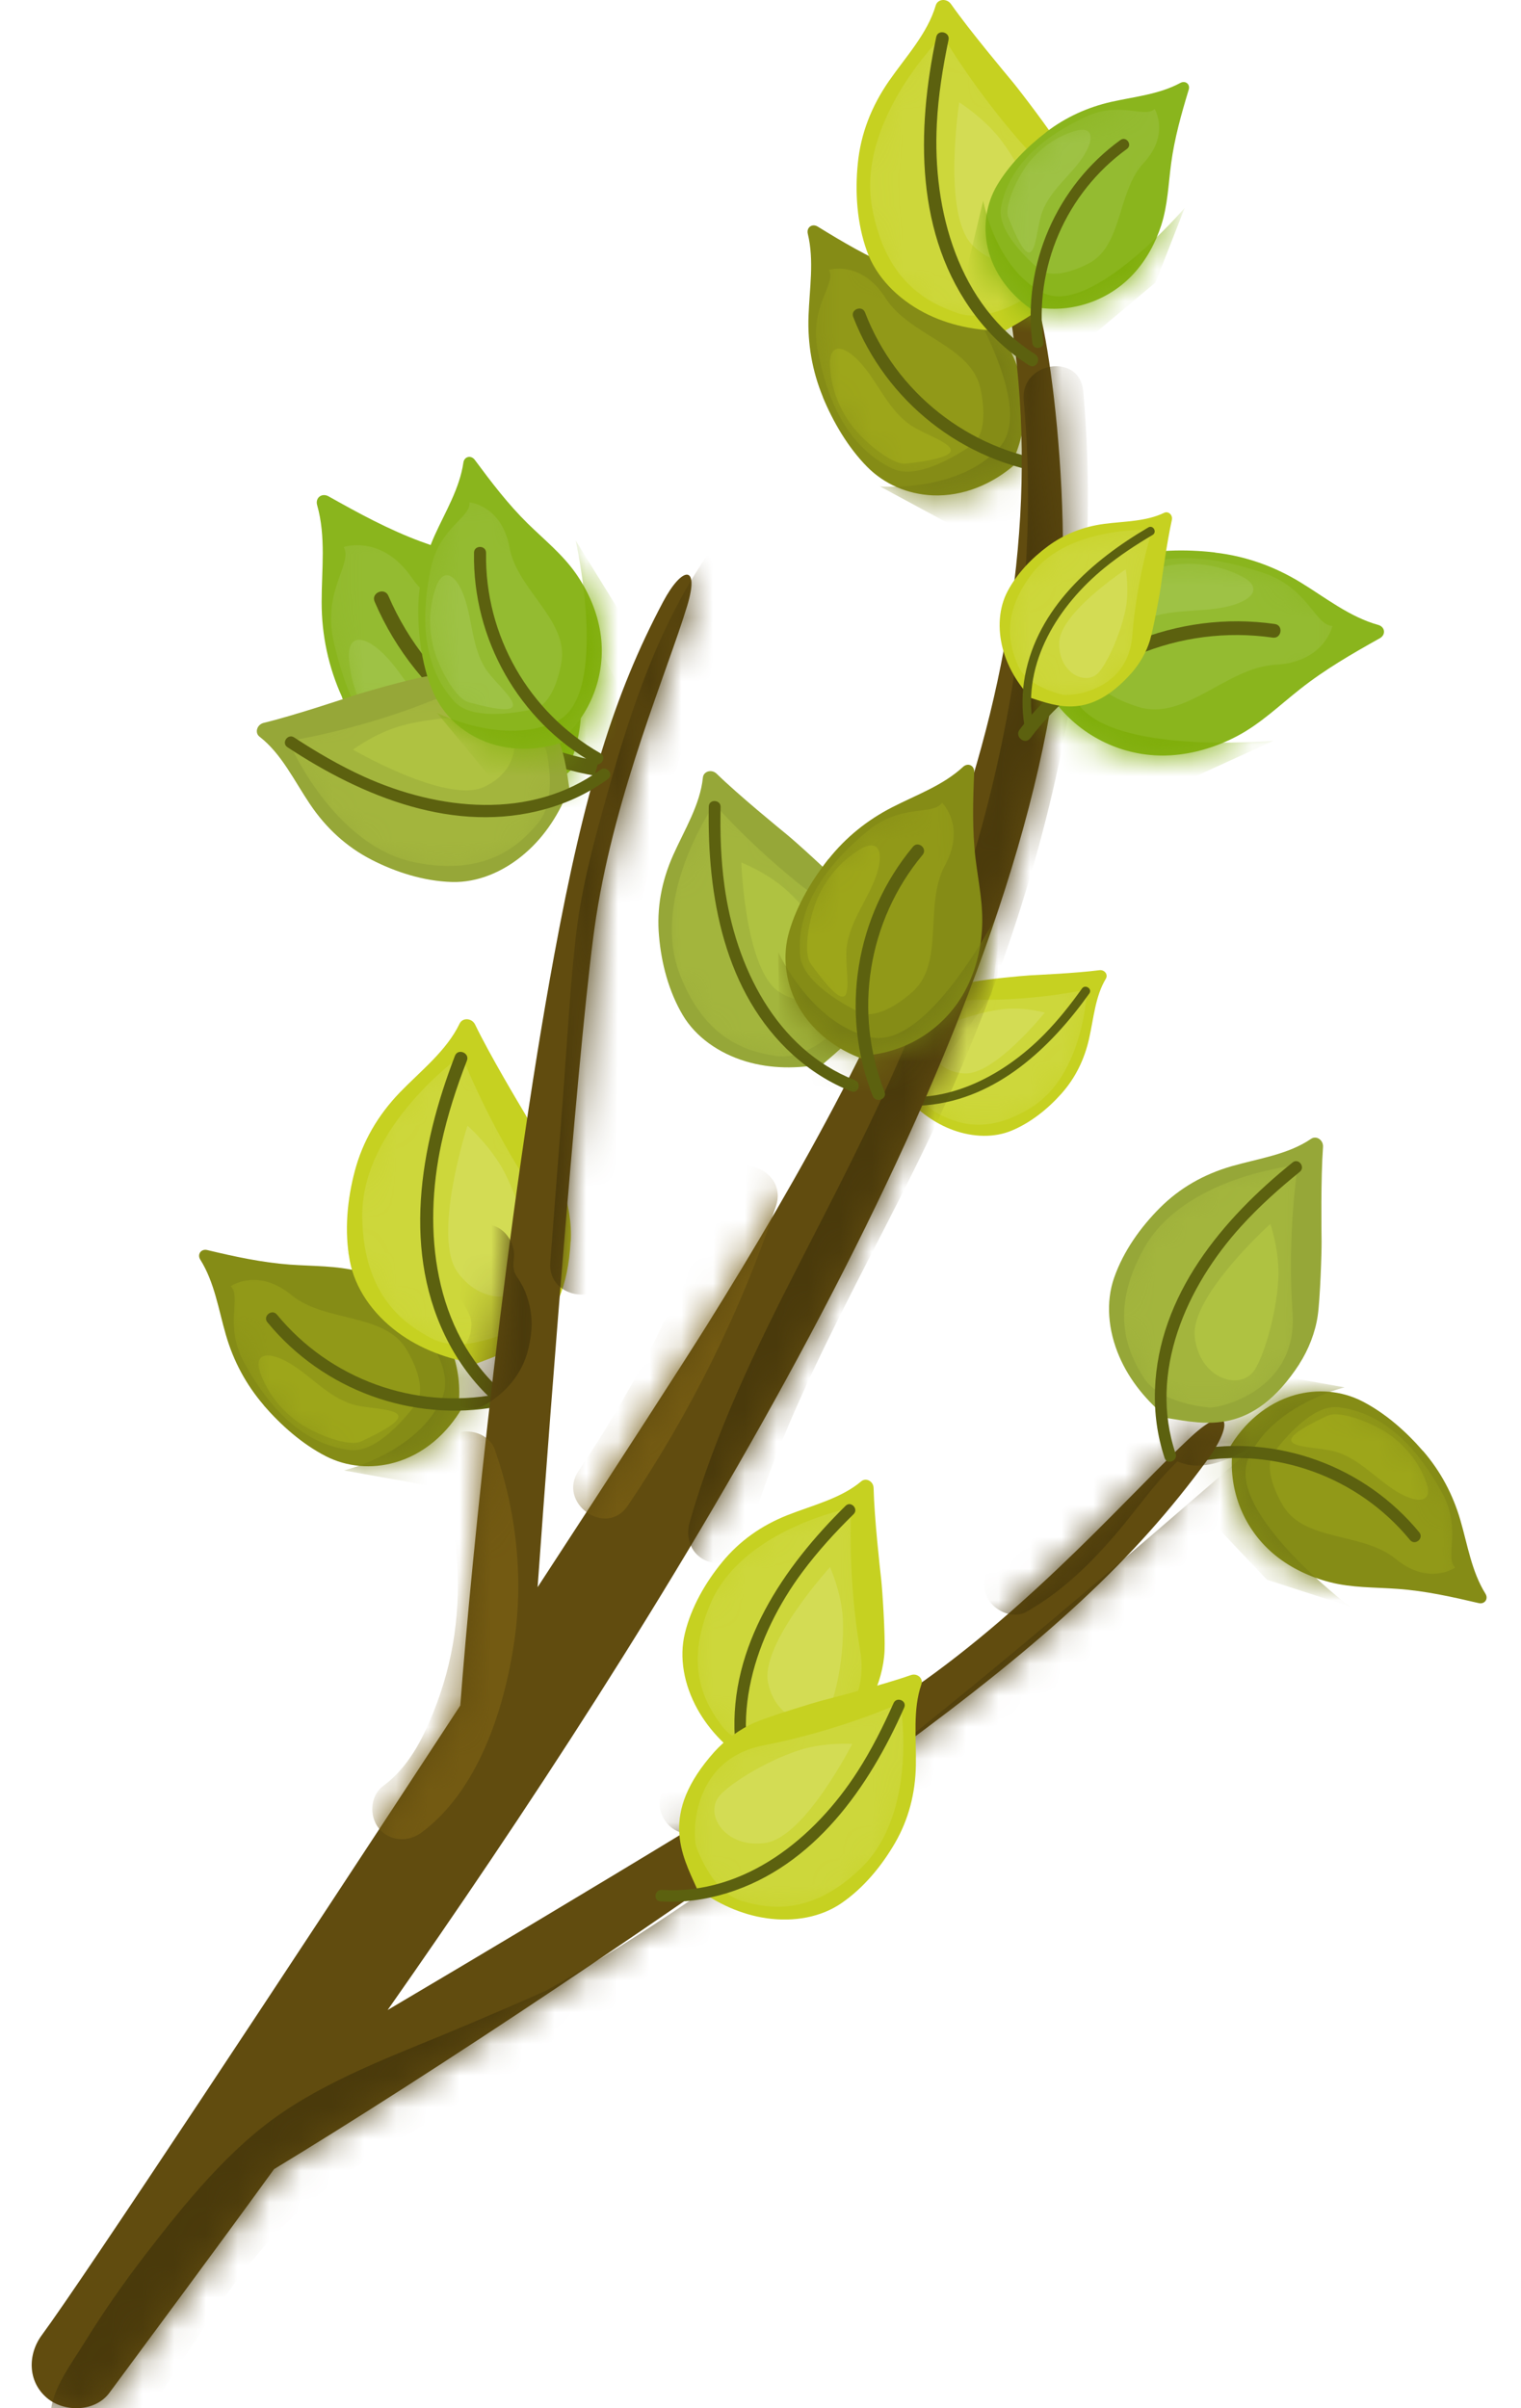 <svg width="48" height="76" viewBox="0 0 48 76" fill="none" xmlns="http://www.w3.org/2000/svg">
<path d="M8.322 44.35C8.865 44.977 9.538 45.574 10.279 45.954C10.952 46.3 11.732 46.361 12.461 46.155C13.374 45.897 14.111 45.243 14.583 44.433C14.651 44.312 14.583 44.19 14.488 44.144C14.552 42.939 14.039 41.757 13.093 40.989C12.583 40.575 11.971 40.29 11.34 40.126C10.618 39.94 9.892 39.963 9.154 39.91C8.268 39.845 7.398 39.655 6.539 39.45C6.345 39.404 6.216 39.586 6.322 39.754C6.771 40.472 6.896 41.328 7.128 42.126C7.367 42.955 7.767 43.7 8.329 44.353L8.322 44.35Z" fill="#858C16"/>
<mask id="mask0_212_197510" style="mask-type:luminance" maskUnits="userSpaceOnUse" x="6" y="39" width="9" height="8">
<path d="M8.322 44.35C8.865 44.977 9.538 45.574 10.279 45.954C10.952 46.3 11.732 46.361 12.461 46.155C13.374 45.897 14.111 45.243 14.583 44.433C14.651 44.312 14.583 44.19 14.488 44.144C14.552 42.939 14.039 41.757 13.093 40.989C12.583 40.575 11.971 40.29 11.34 40.126C10.618 39.94 9.892 39.963 9.154 39.91C8.268 39.845 7.398 39.655 6.539 39.45C6.345 39.404 6.216 39.586 6.322 39.754C6.771 40.472 6.896 41.328 7.128 42.126C7.367 42.955 7.767 43.7 8.329 44.353L8.322 44.35Z" fill="white"/>
</mask>
<g mask="url(#mask0_212_197510)">
<path d="M10.679 39.335C10.679 39.335 14.712 42.391 13.952 44.121C13.191 45.851 10.85 46.406 10.85 46.406L14.651 47.079L16.275 43.285L13.355 40.202L10.679 39.335Z" fill="#777D14"/>
<path d="M13.165 44.254C13.165 44.254 12.028 45.881 11.051 45.763C9.401 45.566 8.356 44.189 7.706 43.007C7.06 41.825 7.634 40.935 7.28 40.593C7.28 40.593 8.128 39.992 9.196 40.87C10.264 41.749 12.15 41.418 12.838 42.604C13.526 43.79 13.161 44.254 13.161 44.254H13.165Z" fill="#919918"/>
<path d="M11.386 45.493C10.994 45.676 9.88 45.243 9.344 44.836C8.846 44.459 8.47 43.988 8.234 43.38C7.961 42.677 8.481 42.631 9.147 43.026C9.812 43.422 10.344 44.076 11.12 44.319C11.854 44.547 13.83 44.361 11.39 45.493H11.386Z" fill="#9DA61A"/>
</g>
<path d="M15.735 44.388C15.978 44.343 15.921 43.959 15.674 44.004C13.081 44.495 10.413 43.525 8.74 41.487C8.58 41.294 8.28 41.541 8.44 41.731C10.196 43.871 13.013 44.901 15.735 44.388Z" fill="#5C610F"/>
<path d="M25.965 12.526C26.291 13.317 26.759 14.115 27.36 14.727C27.907 15.283 28.648 15.598 29.428 15.632C30.401 15.674 31.336 15.275 32.059 14.632C32.165 14.537 32.135 14.397 32.059 14.317C32.515 13.157 32.393 11.838 31.716 10.778C31.351 10.211 30.85 9.732 30.283 9.367C29.637 8.949 28.918 8.74 28.215 8.447C27.371 8.098 26.584 7.63 25.805 7.151C25.63 7.044 25.444 7.178 25.493 7.379C25.698 8.227 25.546 9.105 25.516 9.96C25.482 10.846 25.63 11.705 25.968 12.526H25.965Z" fill="#858C16"/>
<mask id="mask1_212_197510" style="mask-type:luminance" maskUnits="userSpaceOnUse" x="25" y="7" width="8" height="9">
<path d="M25.965 12.526C26.291 13.317 26.759 14.115 27.36 14.727C27.907 15.283 28.648 15.598 29.428 15.632C30.401 15.674 31.336 15.275 32.059 14.632C32.165 14.537 32.135 14.397 32.059 14.317C32.515 13.157 32.393 11.838 31.716 10.778C31.351 10.211 30.85 9.732 30.283 9.367C29.637 8.949 28.918 8.74 28.215 8.447C27.371 8.098 26.584 7.63 25.805 7.151C25.63 7.044 25.444 7.178 25.493 7.379C25.698 8.227 25.546 9.105 25.516 9.96C25.482 10.846 25.63 11.705 25.968 12.526H25.965Z" fill="white"/>
</mask>
<g mask="url(#mask1_212_197510)">
<path d="M29.892 8.383C29.892 8.383 32.845 12.675 31.541 14.119C30.238 15.564 27.77 15.351 27.77 15.351L31.268 17.24L34.081 14.055L32.226 10.093L29.892 8.379V8.383Z" fill="#777D14"/>
<path d="M30.728 14.002C30.728 14.002 29.089 15.226 28.173 14.792C26.626 14.066 26.048 12.382 25.797 11.014C25.546 9.645 26.398 8.968 26.162 8.516C26.162 8.516 27.185 8.204 27.945 9.405C28.706 10.607 30.656 10.896 30.945 12.279C31.233 13.663 30.728 13.998 30.728 13.998V14.002Z" fill="#919918"/>
<path d="M28.591 14.633C28.15 14.682 27.2 13.899 26.808 13.329C26.444 12.797 26.227 12.219 26.193 11.546C26.155 10.771 26.675 10.896 27.196 11.497C27.717 12.097 28.029 12.911 28.706 13.397C29.348 13.857 31.34 14.314 28.588 14.633H28.591Z" fill="#9DA61A"/>
</g>
<path d="M33.199 14.963C33.453 14.997 33.518 14.602 33.264 14.568C30.572 14.207 28.276 12.397 27.299 9.861C27.208 9.622 26.835 9.762 26.926 10.002C27.953 12.663 30.37 14.579 33.199 14.959V14.963Z" fill="#5C610F"/>
<path d="M44.908 45.794C44.376 45.178 43.718 44.597 42.992 44.224C42.334 43.886 41.57 43.825 40.859 44.026C39.966 44.281 39.244 44.92 38.784 45.714C38.715 45.832 38.784 45.95 38.879 45.996C38.814 47.178 39.32 48.334 40.247 49.086C40.745 49.489 41.342 49.77 41.962 49.93C42.669 50.113 43.38 50.09 44.102 50.143C44.969 50.204 45.82 50.394 46.664 50.592C46.854 50.637 46.98 50.459 46.877 50.295C46.44 49.592 46.315 48.755 46.086 47.972C45.851 47.163 45.463 46.433 44.912 45.794H44.908Z" fill="#858C16"/>
<mask id="mask2_212_197510" style="mask-type:luminance" maskUnits="userSpaceOnUse" x="38" y="43" width="9" height="8">
<path d="M44.908 45.794C44.376 45.178 43.718 44.597 42.992 44.224C42.334 43.886 41.57 43.825 40.859 44.026C39.966 44.281 39.244 44.92 38.784 45.714C38.715 45.832 38.784 45.95 38.879 45.996C38.814 47.178 39.32 48.334 40.247 49.086C40.745 49.489 41.342 49.77 41.962 49.93C42.669 50.113 43.38 50.09 44.102 50.143C44.969 50.204 45.82 50.394 46.664 50.592C46.854 50.637 46.98 50.459 46.877 50.295C46.44 49.592 46.315 48.755 46.086 47.972C45.851 47.163 45.463 46.433 44.912 45.794H44.908Z" fill="white"/>
</mask>
<g mask="url(#mask2_212_197510)">
<path d="M42.6 50.705C42.6 50.705 38.65 47.713 39.399 46.022C40.148 44.33 42.433 43.783 42.433 43.783L38.711 43.121L37.122 46.835L39.981 49.854L42.6 50.701V50.705Z" fill="#777D14"/>
<path d="M40.167 45.889C40.167 45.889 41.277 44.296 42.235 44.41C43.851 44.604 44.873 45.95 45.508 47.109C46.143 48.265 45.577 49.136 45.923 49.47C45.923 49.47 45.094 50.059 44.049 49.2C43.003 48.341 41.156 48.664 40.483 47.505C39.81 46.345 40.167 45.889 40.167 45.889Z" fill="#919918"/>
<path d="M41.908 44.676C42.292 44.497 43.383 44.923 43.908 45.318C44.395 45.687 44.767 46.147 44.995 46.74C45.261 47.428 44.752 47.474 44.102 47.086C43.452 46.698 42.927 46.059 42.171 45.82C41.452 45.596 39.517 45.782 41.908 44.672V44.676Z" fill="#9DA61A"/>
</g>
<path d="M37.651 45.76C37.411 45.806 37.468 46.178 37.708 46.136C40.243 45.657 42.859 46.604 44.497 48.6C44.653 48.79 44.946 48.55 44.79 48.36C43.068 46.266 40.316 45.258 37.647 45.76H37.651Z" fill="#5C610F"/>
<path d="M29.664 31.47C29.979 31.238 30.378 31.052 30.766 30.976C31.154 30.9 32.237 30.797 32.488 30.782C32.739 30.767 33.971 30.713 34.693 30.618C34.857 30.596 34.978 30.755 34.898 30.888C34.564 31.443 34.514 32.139 34.37 32.778C34.222 33.439 33.933 34.025 33.496 34.515C33.074 34.99 32.538 35.424 31.933 35.678C31.382 35.91 30.721 35.895 30.086 35.667C29.508 35.458 28.995 35.081 28.584 34.621C28.394 33.755 28.048 32.671 29.668 31.474L29.664 31.47Z" fill="#C6D121"/>
<mask id="mask3_212_197510" style="mask-type:luminance" maskUnits="userSpaceOnUse" x="28" y="30" width="7" height="6">
<path d="M29.664 31.47C29.979 31.238 30.378 31.052 30.766 30.976C31.154 30.9 32.237 30.797 32.488 30.782C32.739 30.767 33.971 30.713 34.693 30.618C34.857 30.596 34.978 30.755 34.898 30.888C34.564 31.443 34.514 32.139 34.37 32.778C34.222 33.439 33.933 34.025 33.496 34.515C33.074 34.99 32.538 35.424 31.933 35.678C31.382 35.91 30.721 35.895 30.086 35.667C29.508 35.458 28.995 35.081 28.584 34.621C28.394 33.755 28.048 32.671 29.668 31.474L29.664 31.47Z" fill="white"/>
</mask>
<g mask="url(#mask3_212_197510)">
<path d="M34.305 31.227C34.305 31.227 34.222 33.895 32.557 34.944C31.135 35.842 30.162 35.446 29.569 35.127C28.976 34.808 28.808 33.888 28.767 33.637C28.725 33.386 29.04 31.527 30.869 31.553C32.697 31.58 34.302 31.227 34.302 31.227H34.305Z" fill="#CDD73B"/>
</g>
<path d="M27.744 34.481C29.69 35.009 31.625 33.998 32.96 32.637C33.397 32.192 33.785 31.702 34.146 31.196C34.248 31.052 34.48 31.208 34.378 31.352C33.154 33.067 31.466 34.667 29.268 34.876C28.725 34.929 28.181 34.888 27.653 34.743C27.478 34.697 27.569 34.431 27.744 34.481Z" fill="#5C610F"/>
<path d="M32.971 31.956C32.971 31.956 31.401 33.922 30.443 33.876C29.485 33.83 29.124 32.952 29.538 32.565C29.782 32.336 30.778 31.949 31.675 31.846C32.313 31.774 32.971 31.956 32.971 31.956Z" fill="#D3DC54"/>
<path d="M18.012 39.172C18.042 38.598 17.943 37.963 17.73 37.427C17.518 36.891 16.765 35.484 16.575 35.165C16.385 34.846 15.461 33.302 14.997 32.341C14.895 32.124 14.598 32.105 14.503 32.306C14.092 33.162 13.287 33.785 12.617 34.477C11.929 35.192 11.447 36.017 11.199 36.948C10.96 37.845 10.861 38.849 11.04 39.795C11.203 40.655 11.754 41.453 12.545 42.042C13.267 42.578 14.142 42.901 15.035 43.034C16.244 42.567 17.852 42.118 18.008 39.172H18.012Z" fill="#C6D121"/>
<mask id="mask4_212_197510" style="mask-type:luminance" maskUnits="userSpaceOnUse" x="10" y="32" width="9" height="12">
<path d="M18.012 39.172C18.042 38.598 17.943 37.963 17.73 37.427C17.518 36.891 16.765 35.484 16.575 35.165C16.385 34.846 15.461 33.302 14.997 32.341C14.895 32.124 14.598 32.105 14.503 32.306C14.092 33.162 13.287 33.785 12.617 34.477C11.929 35.192 11.447 36.017 11.199 36.948C10.96 37.845 10.861 38.849 11.04 39.795C11.203 40.655 11.754 41.453 12.545 42.042C13.267 42.578 14.142 42.901 15.035 43.034C16.244 42.567 17.852 42.118 18.008 39.172H18.012Z" fill="white"/>
</mask>
<g mask="url(#mask4_212_197510)">
<path d="M14.568 33.303C14.568 33.303 11.374 35.557 11.431 38.439C11.481 40.898 12.746 41.773 13.617 42.236C14.484 42.7 15.746 42.168 16.088 42.016C16.43 41.864 18.449 39.982 16.94 37.762C15.43 35.546 14.571 33.303 14.571 33.303H14.568Z" fill="#CDD73B"/>
</g>
<path d="M15.883 43.947C13.67 41.996 13.34 38.815 13.929 36.085C14.123 35.192 14.404 34.321 14.735 33.473C14.83 33.23 14.454 33.074 14.358 33.318C13.248 36.199 12.659 39.552 14.172 42.403C14.549 43.11 15.035 43.741 15.636 44.27C15.833 44.445 16.081 44.121 15.887 43.947H15.883Z" fill="#5C610F"/>
<path d="M14.754 35.523C14.754 35.523 13.617 39.028 14.446 40.16C15.275 41.293 16.639 41.027 16.78 40.21C16.86 39.731 16.533 38.199 15.932 37.02C15.507 36.184 14.754 35.526 14.754 35.526V35.523Z" fill="#D3DC54"/>
<path d="M10.793 22.011C11.214 22.931 11.804 23.855 12.541 24.555C13.214 25.189 14.104 25.528 15.027 25.532C16.183 25.539 17.27 25.022 18.095 24.232C18.217 24.114 18.175 23.946 18.08 23.859C18.567 22.468 18.365 20.913 17.517 19.689C17.061 19.035 16.445 18.487 15.761 18.084C14.978 17.621 14.119 17.4 13.275 17.088C12.26 16.712 11.306 16.191 10.367 15.663C10.154 15.545 9.941 15.712 10.009 15.944C10.291 16.936 10.15 17.982 10.15 18.997C10.15 20.046 10.363 21.053 10.8 22.011H10.793Z" fill="#8AB51D"/>
<mask id="mask5_212_197510" style="mask-type:luminance" maskUnits="userSpaceOnUse" x="9" y="15" width="10" height="11">
<path d="M10.793 22.011C11.214 22.931 11.804 23.855 12.541 24.555C13.214 25.189 14.104 25.528 15.027 25.532C16.183 25.539 17.27 25.022 18.095 24.232C18.217 24.114 18.175 23.946 18.08 23.859C18.567 22.468 18.365 20.913 17.517 19.689C17.061 19.035 16.445 18.487 15.761 18.084C14.978 17.621 14.119 17.4 13.275 17.088C12.26 16.712 11.306 16.191 10.367 15.663C10.154 15.545 9.941 15.712 10.009 15.944C10.291 16.936 10.15 17.982 10.15 18.997C10.15 20.046 10.363 21.053 10.8 22.011H10.793Z" fill="white"/>
</mask>
<g mask="url(#mask5_212_197510)">
<path d="M15.252 16.936C15.252 16.936 18.939 21.882 17.461 23.646C15.982 25.41 13.055 25.269 13.055 25.269L17.278 27.349L20.464 23.456L18.092 18.856L15.252 16.933V16.936Z" fill="#7EAD07"/>
<path d="M16.495 23.543C16.495 23.543 14.613 25.064 13.507 24.592C11.644 23.802 10.884 21.836 10.527 20.232C10.169 18.628 11.146 17.784 10.846 17.263C10.846 17.263 12.043 16.849 12.998 18.236C13.952 19.624 16.271 19.878 16.674 21.502C17.077 23.125 16.491 23.543 16.491 23.543H16.495Z" fill="#94BB31"/>
<path d="M13.993 24.388C13.473 24.468 12.313 23.582 11.826 22.924C11.37 22.312 11.089 21.636 11.017 20.845C10.937 19.929 11.56 20.054 12.203 20.738C12.845 21.427 13.252 22.373 14.073 22.921C14.853 23.438 17.232 23.886 13.99 24.388H13.993Z" fill="#9EC245"/>
</g>
<path d="M19.46 24.57C19.764 24.6 19.821 24.129 19.521 24.102C16.32 23.794 13.526 21.757 12.256 18.803C12.138 18.525 11.701 18.708 11.823 18.989C13.153 22.091 16.1 24.25 19.464 24.574L19.46 24.57Z" fill="#5C610F"/>
<path d="M32.549 9.246C32.549 9.246 31.751 9.132 31.872 9.881C33.746 21.407 28.265 32.272 22.311 41.818C21.608 42.943 19.548 46.133 16.966 50.09C17.4 43.977 18.331 32.021 18.814 28.93C19.441 24.92 21.064 21.175 21.688 19.115C22.087 17.8 21.528 17.86 20.928 18.989C19.373 21.917 18.441 24.985 17.491 30.136C15.997 38.214 14.872 49.2 14.526 53.823C9.067 62.168 2.612 71.941 1.319 73.694C0.871 74.302 0.871 75.154 1.475 75.671C2.019 76.138 2.999 76.127 3.452 75.515C4.82 73.66 6.615 71.257 8.649 68.455C13.476 65.528 21.35 60.331 28.192 55.31C33.081 51.725 35.815 49.204 38.095 46.083C38.977 44.878 38.768 44.255 37.597 45.334C35.765 47.026 32.663 50.626 28.804 53.295C26.269 55.051 18.061 59.989 12.233 63.434C20.768 51.257 31.241 34.561 33.241 21.818C34.092 16.385 32.929 9.2 32.553 9.238L32.549 9.246Z" fill="#614C0F"/>
<mask id="mask6_212_197510" style="mask-type:luminance" maskUnits="userSpaceOnUse" x="1" y="9" width="38" height="67">
<path d="M32.549 9.246C32.549 9.246 31.751 9.132 31.872 9.881C33.746 21.407 28.265 32.272 22.311 41.818C21.608 42.943 19.548 46.133 16.966 50.09C17.4 43.977 18.331 32.021 18.814 28.93C19.441 24.92 21.064 21.175 21.688 19.115C22.087 17.8 21.528 17.86 20.928 18.989C19.373 21.917 18.441 24.985 17.491 30.136C15.997 38.214 14.872 49.2 14.526 53.823C9.067 62.168 2.612 71.941 1.319 73.694C0.871 74.302 0.871 75.154 1.475 75.671C2.019 76.138 2.999 76.127 3.452 75.515C4.82 73.66 6.615 71.257 8.649 68.455C13.476 65.528 21.35 60.331 28.192 55.31C33.081 51.725 35.815 49.204 38.095 46.083C38.977 44.878 38.768 44.255 37.597 45.334C35.765 47.026 32.663 50.626 28.804 53.295C26.269 55.051 18.061 59.989 12.233 63.434C20.768 51.257 31.241 34.561 33.241 21.818C34.092 16.385 32.929 9.2 32.553 9.238L32.549 9.246Z" fill="white"/>
</mask>
<g mask="url(#mask6_212_197510)">
<path d="M42.319 43.301C41.916 43.647 41.509 43.997 41.106 44.343C41.494 43.537 40.475 42.484 39.658 43.187C39.312 43.487 38.947 43.769 38.552 44.004C38.369 44.115 38.001 44.267 37.879 44.35C37.776 44.255 37.666 44.172 37.533 44.118C37.301 44.027 37.077 44.016 36.837 44.069C36.309 44.183 35.925 44.689 35.571 45.065C34.302 46.422 33.279 48.182 31.625 49.125C31.18 49.38 30.918 49.874 31.139 50.38C31.329 50.813 31.945 51.121 32.393 50.866C33.511 50.231 34.393 49.372 35.225 48.399C35.86 47.658 36.442 46.802 37.157 46.122C37.316 46.186 37.483 46.236 37.658 46.247C38.023 46.274 38.384 46.186 38.719 46.053C39.084 45.909 39.441 45.707 39.783 45.483C35.381 49.285 30.987 53.105 26.372 56.645C23.691 58.697 20.924 60.655 18.016 62.373C17.753 62.529 17.487 62.678 17.225 62.826C16.381 63.202 15.533 63.567 14.685 63.925C12.766 64.742 10.698 65.468 8.96 66.635C7.246 67.783 5.847 69.524 4.596 71.144C3.893 72.056 3.235 73.003 2.631 73.983C2.061 74.907 1.114 76.067 1.886 77.127C1.95 77.215 2.022 77.279 2.095 77.336C2.338 77.979 3.266 78.344 3.745 77.603C4.68 76.158 5.604 74.706 6.558 73.269C7.47 71.9 8.451 70.604 9.713 69.539C12.203 67.437 15.248 66.145 18.054 64.533C19.076 64.077 20.091 63.601 21.084 63.084C23.022 62.069 24.889 60.898 26.539 59.454C26.809 59.218 26.892 58.922 26.858 58.644C29.512 56.645 32.085 54.527 34.621 52.379C37.597 49.859 40.551 47.308 43.517 44.772C44.444 43.978 43.247 42.503 42.315 43.297L42.319 43.301Z" fill="#4A3A0B"/>
<path d="M25.642 52.767C25.231 52.501 24.596 52.539 24.315 52.991C23.878 53.691 23.471 54.428 22.965 55.086C22.912 55.158 22.855 55.227 22.798 55.295C22.775 55.325 22.748 55.352 22.722 55.379L22.699 55.401C22.566 55.512 22.448 55.63 22.308 55.732L22.228 55.785C22.144 55.823 22.068 55.869 21.981 55.903L21.844 55.949C21.768 55.964 21.695 55.979 21.619 55.991C21.125 56.051 20.73 56.584 20.829 57.078C20.931 57.595 21.387 57.937 21.916 57.869C23.923 57.618 24.912 55.626 25.866 54.09C26.128 53.668 26.09 53.056 25.642 52.763V52.767Z" fill="#4A3A0B"/>
<path d="M16.202 39.983C16.202 39.884 16.206 39.781 16.218 39.682C16.263 39.188 15.883 38.671 15.37 38.641C14.857 38.61 14.377 38.96 14.328 39.488C14.298 39.789 14.283 40.104 14.336 40.404C14.396 40.735 14.533 40.998 14.697 41.267C14.758 41.37 14.807 41.477 14.849 41.587C14.86 41.644 14.872 41.697 14.876 41.754C14.876 41.864 14.864 41.971 14.845 42.081C14.819 42.161 14.792 42.237 14.758 42.313C14.716 42.381 14.666 42.45 14.613 42.514C14.545 42.575 14.473 42.636 14.393 42.685C14.21 42.803 14.062 42.948 13.982 43.161C13.902 43.373 13.899 43.67 14.001 43.875C14.214 44.305 14.788 44.617 15.256 44.362C15.948 43.986 16.484 43.358 16.67 42.583C16.769 42.176 16.814 41.773 16.742 41.351C16.708 41.15 16.647 40.944 16.571 40.754C16.499 40.583 16.4 40.423 16.297 40.268C16.274 40.226 16.252 40.18 16.229 40.135C16.218 40.081 16.21 40.032 16.206 39.979L16.202 39.983Z" fill="#4A3A0B"/>
<path d="M22.604 17.123C20.867 19.476 19.943 22.27 19.164 25.057C18.757 26.516 18.354 27.984 18.179 29.493C17.997 31.075 17.913 32.667 17.795 34.253C17.651 36.115 17.51 37.978 17.366 39.837C17.27 41.057 19.164 41.251 19.255 40.031C19.494 36.898 19.715 33.762 19.977 30.63C20.213 27.797 21.034 24.965 22.019 22.304C22.558 20.852 23.231 19.468 24.151 18.218C24.877 17.233 23.33 16.131 22.6 17.115L22.604 17.123Z" fill="#4A3A0B"/>
<path d="M32.306 12.634C32.728 17.287 32.138 22.001 30.872 26.486C30.226 28.775 29.416 31.018 28.477 33.204C27.485 35.511 26.322 37.735 25.178 39.971C23.843 42.575 22.57 45.221 21.764 48.045C21.623 48.539 21.813 49.079 22.323 49.269C22.775 49.437 23.406 49.208 23.547 48.71C24.988 43.658 27.907 39.214 30.013 34.439C31.96 30.029 33.404 25.357 34.02 20.567C34.37 17.838 34.431 15.078 34.184 12.337C34.073 11.117 32.195 11.417 32.306 12.63V12.634Z" fill="#4A3A0B"/>
<path d="M14.355 45.251C13.853 45.472 13.697 46.019 13.868 46.506C14.442 48.133 14.583 49.889 14.339 51.592C14.218 52.436 13.993 53.253 13.674 54.044C13.321 54.926 12.868 55.789 12.093 56.363C11.678 56.667 11.644 57.317 11.956 57.701C12.294 58.116 12.88 58.142 13.294 57.838C15.069 56.526 15.89 54.014 16.214 51.911C16.533 49.836 16.305 47.711 15.613 45.738C15.442 45.255 14.803 45.053 14.358 45.251H14.355Z" fill="#735A12"/>
<path d="M22.707 37.389C21.635 40.59 20.148 43.62 18.259 46.418C17.575 47.429 19.122 48.535 19.81 47.52C21.787 44.593 23.368 41.407 24.49 38.058C24.877 36.902 23.098 36.23 22.71 37.393L22.707 37.389Z" fill="#735A12"/>
</g>
<path d="M27.322 29.334C27.17 28.832 26.889 28.319 26.539 27.927C26.189 27.536 25.105 26.562 24.847 26.35C24.588 26.137 23.315 25.099 22.616 24.418C22.46 24.266 22.201 24.339 22.182 24.54C22.095 25.399 21.601 26.186 21.243 26.988C20.874 27.817 20.718 28.672 20.798 29.547C20.871 30.391 21.099 31.28 21.547 32.037C21.954 32.721 22.676 33.238 23.535 33.496C24.322 33.732 25.17 33.736 25.98 33.573C26.873 32.797 28.109 31.911 27.326 29.338L27.322 29.334Z" fill="#96A738"/>
<mask id="mask7_212_197510" style="mask-type:luminance" maskUnits="userSpaceOnUse" x="20" y="24" width="8" height="10">
<path d="M27.322 29.334C27.17 28.832 26.889 28.319 26.539 27.927C26.189 27.536 25.105 26.562 24.847 26.35C24.588 26.137 23.315 25.099 22.616 24.418C22.46 24.266 22.201 24.339 22.182 24.54C22.095 25.399 21.601 26.186 21.243 26.988C20.874 27.817 20.718 28.672 20.798 29.547C20.871 30.391 21.099 31.28 21.547 32.037C21.954 32.721 22.676 33.238 23.535 33.496C24.322 33.732 25.17 33.736 25.98 33.573C26.873 32.797 28.109 31.911 27.326 29.338L27.322 29.334Z" fill="white"/>
</mask>
<g mask="url(#mask7_212_197510)">
<path d="M22.543 25.373C22.543 25.373 20.506 28.3 21.452 30.748C22.258 32.839 23.615 33.197 24.505 33.326C25.395 33.455 26.307 32.604 26.554 32.368C26.801 32.132 27.945 29.889 25.961 28.46C23.98 27.027 22.543 25.373 22.543 25.373Z" fill="#A3B53D"/>
</g>
<path d="M26.98 34.09C24.478 33.105 23.205 30.482 22.863 27.958C22.749 27.133 22.722 26.3 22.741 25.468C22.745 25.228 22.372 25.213 22.368 25.453C22.315 28.266 22.847 31.322 25.033 33.299C25.573 33.785 26.189 34.177 26.866 34.443C27.09 34.531 27.2 34.177 26.98 34.09Z" fill="#5C610F"/>
<path d="M23.395 27.22C23.395 27.22 23.509 30.576 24.573 31.291C25.638 32.002 26.721 31.352 26.588 30.607C26.508 30.17 25.752 28.961 24.87 28.136C24.246 27.55 23.395 27.22 23.395 27.22Z" fill="#AFC241"/>
<path d="M15.066 21.437C14.556 21.296 13.963 21.262 13.438 21.35C12.914 21.437 11.5 21.84 11.177 21.947C10.853 22.053 9.28 22.581 8.322 22.813C8.109 22.866 8.029 23.125 8.192 23.25C8.884 23.786 9.283 24.638 9.778 25.372C10.287 26.132 10.933 26.725 11.724 27.132C12.484 27.523 13.37 27.808 14.26 27.835C15.066 27.858 15.894 27.52 16.582 26.919C17.21 26.375 17.67 25.649 17.966 24.87C17.784 23.688 17.692 22.152 15.069 21.437H15.066Z" fill="#96A738"/>
<mask id="mask8_212_197510" style="mask-type:luminance" maskUnits="userSpaceOnUse" x="8" y="21" width="10" height="7">
<path d="M15.066 21.437C14.556 21.296 13.963 21.262 13.438 21.35C12.914 21.437 11.5 21.84 11.177 21.947C10.853 22.053 9.28 22.581 8.322 22.813C8.109 22.866 8.029 23.125 8.192 23.25C8.884 23.786 9.283 24.638 9.778 25.372C10.287 26.132 10.933 26.725 11.724 27.132C12.484 27.523 13.37 27.808 14.26 27.835C15.066 27.858 15.894 27.52 16.582 26.919C17.21 26.375 17.67 25.649 17.966 24.87C17.784 23.688 17.692 22.152 15.069 21.437H15.066Z" fill="white"/>
</mask>
<g mask="url(#mask8_212_197510)">
<path d="M9.101 23.387C9.101 23.387 10.504 26.706 13.112 27.22C15.335 27.657 16.373 26.687 16.963 25.999C17.552 25.311 17.32 24.068 17.248 23.73C17.175 23.391 15.879 21.205 13.583 22.129C11.287 23.053 9.101 23.387 9.101 23.387Z" fill="#A3B53D"/>
</g>
<path d="M18.947 24.292C16.753 25.9 13.826 25.573 11.481 24.508C10.713 24.159 9.987 23.733 9.283 23.273C9.082 23.14 8.869 23.448 9.071 23.581C11.447 25.147 14.351 26.337 17.221 25.531C17.932 25.333 18.593 25.018 19.19 24.581C19.384 24.436 19.141 24.151 18.947 24.292Z" fill="#5C610F"/>
<path d="M11.139 23.657C11.139 23.657 14.073 25.367 15.256 24.843C16.438 24.318 16.468 23.037 15.758 22.752C15.343 22.585 13.899 22.581 12.716 22.889C11.88 23.109 11.139 23.657 11.139 23.657Z" fill="#AFC241"/>
<path d="M41.004 43.045C41.292 42.601 41.509 42.049 41.585 41.521C41.661 40.996 41.711 39.525 41.707 39.183C41.703 38.841 41.68 37.183 41.752 36.199C41.768 35.978 41.543 35.826 41.376 35.94C40.654 36.434 39.722 36.56 38.871 36.803C37.989 37.058 37.229 37.491 36.601 38.122C35.997 38.727 35.453 39.483 35.16 40.324C34.894 41.084 34.963 41.977 35.324 42.813C35.651 43.574 36.202 44.235 36.852 44.756C38.035 44.942 39.525 45.322 41.007 43.045H41.004Z" fill="#96A738"/>
<mask id="mask9_212_197510" style="mask-type:luminance" maskUnits="userSpaceOnUse" x="34" y="35" width="8" height="10">
<path d="M41.004 43.045C41.292 42.601 41.509 42.049 41.585 41.521C41.661 40.996 41.711 39.525 41.707 39.183C41.703 38.841 41.68 37.183 41.752 36.199C41.768 35.978 41.543 35.826 41.376 35.94C40.654 36.434 39.722 36.56 38.871 36.803C37.989 37.058 37.229 37.491 36.601 38.122C35.997 38.727 35.453 39.483 35.16 40.324C34.894 41.084 34.963 41.977 35.324 42.813C35.651 43.574 36.202 44.235 36.852 44.756C38.035 44.942 39.525 45.322 41.007 43.045H41.004Z" fill="white"/>
</mask>
<g mask="url(#mask9_212_197510)">
<path d="M40.962 36.769C40.962 36.769 37.373 37.096 36.088 39.419C34.993 41.404 35.602 42.688 36.077 43.456C36.552 44.224 37.806 44.384 38.149 44.418C38.491 44.452 40.969 43.882 40.791 41.419C40.612 38.952 40.958 36.766 40.958 36.766L40.962 36.769Z" fill="#A3B53D"/>
</g>
<path d="M37.099 45.874C36.236 43.297 37.438 40.605 39.171 38.697C39.738 38.073 40.365 37.511 41.019 36.982C41.205 36.83 40.977 36.534 40.791 36.686C38.575 38.472 36.556 40.875 36.449 43.852C36.423 44.589 36.522 45.315 36.754 46.015C36.83 46.243 37.179 46.102 37.103 45.87L37.099 45.874Z" fill="#5C610F"/>
<path d="M40.087 38.628C40.087 38.628 37.563 40.901 37.704 42.186C37.844 43.471 39.053 43.889 39.544 43.3C39.829 42.954 40.274 41.582 40.342 40.361C40.388 39.498 40.091 38.624 40.091 38.624L40.087 38.628Z" fill="#AFC241"/>
<path d="M13.199 19.339C13.207 20.157 13.332 21.035 13.648 21.795C13.933 22.487 14.48 23.031 15.157 23.339C16.008 23.726 16.982 23.707 17.852 23.396C17.981 23.35 18.008 23.213 17.962 23.118C18.784 22.251 19.148 21.035 18.928 19.852C18.81 19.218 18.533 18.609 18.164 18.085C17.738 17.484 17.179 17.036 16.658 16.526C16.035 15.914 15.503 15.215 14.982 14.511C14.864 14.355 14.651 14.405 14.624 14.599C14.503 15.424 14.054 16.15 13.716 16.899C13.37 17.674 13.191 18.488 13.199 19.339Z" fill="#8AB51D"/>
<mask id="mask10_212_197510" style="mask-type:luminance" maskUnits="userSpaceOnUse" x="13" y="14" width="6" height="10">
<path d="M13.199 19.339C13.207 20.157 13.332 21.035 13.648 21.795C13.933 22.487 14.48 23.031 15.157 23.339C16.008 23.726 16.982 23.707 17.852 23.396C17.981 23.35 18.008 23.213 17.962 23.118C18.784 22.251 19.148 21.035 18.928 19.852C18.81 19.218 18.533 18.609 18.164 18.085C17.738 17.484 17.179 17.036 16.658 16.526C16.035 15.914 15.503 15.215 14.982 14.511C14.864 14.355 14.651 14.405 14.624 14.599C14.503 15.424 14.054 16.15 13.716 16.899C13.37 17.674 13.191 18.488 13.199 19.339Z" fill="white"/>
</mask>
<g mask="url(#mask10_212_197510)">
<path d="M18.171 17.07C18.171 17.07 19.255 21.944 17.578 22.758C15.902 23.571 13.788 22.495 13.788 22.495L16.217 25.43L19.859 23.613L19.635 19.431L18.175 17.07H18.171Z" fill="#7EAD07"/>
<path d="M16.901 22.362C16.901 22.362 15.008 22.86 14.347 22.149C13.233 20.948 13.324 19.244 13.594 17.941C13.864 16.637 14.864 16.34 14.815 15.854C14.815 15.854 15.837 15.945 16.08 17.283C16.324 18.621 17.955 19.583 17.715 20.913C17.476 22.244 16.905 22.362 16.905 22.362H16.901Z" fill="#94BB31"/>
<path d="M14.773 22.153C14.362 22.039 13.799 21.001 13.659 20.355C13.526 19.75 13.541 19.157 13.75 18.553C13.993 17.85 14.415 18.15 14.662 18.869C14.909 19.587 14.894 20.423 15.32 21.1C15.723 21.739 17.331 22.86 14.773 22.157V22.153Z" fill="#9EC245"/>
</g>
<path d="M18.749 24.099C18.962 24.221 19.164 23.894 18.947 23.772C16.685 22.483 15.297 20.054 15.339 17.45C15.343 17.203 14.963 17.195 14.959 17.442C14.913 20.176 16.373 22.745 18.749 24.095V24.099Z" fill="#5C610F"/>
<path d="M38.343 17.435C37.415 17.328 36.408 17.343 35.503 17.59C34.682 17.815 33.99 18.355 33.545 19.077C32.986 19.982 32.868 21.084 33.096 22.114C33.131 22.267 33.279 22.316 33.397 22.282C34.256 23.331 35.579 23.92 36.947 23.837C37.681 23.791 38.407 23.567 39.054 23.224C39.795 22.829 40.377 22.259 41.03 21.746C41.813 21.126 42.676 20.628 43.547 20.141C43.741 20.031 43.711 19.784 43.498 19.723C42.581 19.468 41.829 18.857 41.027 18.37C40.202 17.868 39.304 17.549 38.343 17.439V17.435Z" fill="#8AB51D"/>
<mask id="mask11_212_197510" style="mask-type:luminance" maskUnits="userSpaceOnUse" x="32" y="17" width="12" height="7">
<path d="M38.343 17.435C37.415 17.328 36.408 17.343 35.503 17.59C34.682 17.815 33.99 18.355 33.545 19.077C32.986 19.982 32.868 21.084 33.096 22.114C33.131 22.267 33.279 22.316 33.397 22.282C34.256 23.331 35.579 23.92 36.947 23.837C37.681 23.791 38.407 23.567 39.054 23.224C39.795 22.829 40.377 22.259 41.03 21.746C41.813 21.126 42.676 20.628 43.547 20.141C43.741 20.031 43.711 19.784 43.498 19.723C42.581 19.468 41.829 18.857 41.027 18.37C40.202 17.868 39.304 17.549 38.343 17.439V17.435Z" fill="white"/>
</mask>
<g mask="url(#mask11_212_197510)">
<path d="M40.198 23.374C40.198 23.374 34.541 23.902 33.861 21.895C33.181 19.888 34.694 17.648 34.694 17.648L31.033 19.975L32.568 24.347L37.324 24.685L40.198 23.374Z" fill="#7EAD07"/>
<path d="M34.405 21.187C34.405 21.187 34.108 18.979 35.009 18.332C36.526 17.245 38.438 17.591 39.867 18.078C41.301 18.564 41.498 19.739 42.05 19.754C42.05 19.754 41.803 20.895 40.255 20.978C38.708 21.062 37.393 22.769 35.925 22.309C34.454 21.849 34.405 21.187 34.405 21.187Z" fill="#94BB31"/>
<path d="M34.941 18.815C35.127 18.366 36.381 17.88 37.13 17.811C37.83 17.747 38.499 17.849 39.153 18.172C39.909 18.549 39.514 18.978 38.666 19.157C37.818 19.336 36.876 19.199 36.051 19.583C35.271 19.948 33.777 21.605 34.937 18.815H34.941Z" fill="#9EC245"/>
</g>
<path d="M32.177 23.027C32.009 23.251 32.348 23.521 32.515 23.297C34.29 20.925 37.233 19.701 40.167 20.123C40.445 20.161 40.51 19.731 40.232 19.693C37.153 19.252 34.043 20.537 32.177 23.027Z" fill="#5C610F"/>
<path d="M27.5 53.618C27.736 53.161 27.892 52.61 27.915 52.097C27.938 51.584 27.846 50.162 27.808 49.835C27.77 49.508 27.592 47.911 27.569 46.961C27.565 46.748 27.333 46.623 27.181 46.748C26.535 47.292 25.649 47.501 24.851 47.816C24.026 48.143 23.334 48.634 22.79 49.299C22.266 49.938 21.813 50.717 21.612 51.553C21.429 52.31 21.581 53.161 22.007 53.933C22.395 54.636 22.988 55.218 23.665 55.655C24.82 55.724 26.288 55.948 27.5 53.614V53.618Z" fill="#C6D121"/>
<mask id="mask12_212_197510" style="mask-type:luminance" maskUnits="userSpaceOnUse" x="21" y="46" width="7" height="10">
<path d="M27.5 53.618C27.736 53.161 27.892 52.61 27.915 52.097C27.938 51.584 27.846 50.162 27.808 49.835C27.77 49.508 27.592 47.911 27.569 46.961C27.565 46.748 27.333 46.623 27.181 46.748C26.535 47.292 25.649 47.501 24.851 47.816C24.026 48.143 23.334 48.634 22.79 49.299C22.266 49.938 21.813 50.717 21.612 51.553C21.429 52.31 21.581 53.161 22.007 53.933C22.395 54.636 22.988 55.218 23.665 55.655C24.82 55.724 26.288 55.948 27.5 53.614V53.618Z" fill="white"/>
</mask>
<g mask="url(#mask12_212_197510)">
<path d="M26.862 47.585C26.862 47.585 23.436 48.239 22.425 50.6C21.562 52.614 22.266 53.789 22.798 54.489C23.33 55.188 24.55 55.218 24.885 55.218C25.219 55.218 27.55 54.435 27.143 52.078C26.736 49.721 26.862 47.585 26.862 47.585Z" fill="#CDD73B"/>
</g>
<path d="M24.011 56.712C22.935 54.313 23.836 51.61 25.322 49.611C25.809 48.957 26.356 48.356 26.938 47.786C27.105 47.623 26.854 47.356 26.687 47.52C24.725 49.451 23.011 51.953 23.189 54.83C23.235 55.541 23.398 56.233 23.687 56.883C23.782 57.096 24.105 56.925 24.011 56.712Z" fill="#5C610F"/>
<path d="M26.197 49.455C26.197 49.455 23.984 51.88 24.239 53.105C24.493 54.329 25.698 54.618 26.113 54.002C26.356 53.641 26.653 52.28 26.599 51.101C26.561 50.265 26.193 49.455 26.193 49.455H26.197Z" fill="#D3DC54"/>
<path d="M22.543 55.287C22.886 54.907 23.349 54.565 23.817 54.363C24.285 54.162 25.649 53.744 25.969 53.66C26.288 53.576 27.843 53.181 28.744 52.865C28.945 52.793 29.143 52.964 29.078 53.154C28.801 53.953 28.919 54.854 28.903 55.709C28.888 56.595 28.675 57.416 28.246 58.161C27.831 58.876 27.265 59.575 26.554 60.062C25.912 60.503 25.06 60.663 24.189 60.537C23.395 60.423 22.642 60.077 21.992 59.598C21.521 58.541 20.791 57.249 22.543 55.287Z" fill="#C6D121"/>
<mask id="mask13_212_197510" style="mask-type:luminance" maskUnits="userSpaceOnUse" x="21" y="52" width="9" height="9">
<path d="M22.543 55.287C22.886 54.907 23.349 54.565 23.817 54.363C24.285 54.162 25.649 53.744 25.969 53.66C26.288 53.576 27.843 53.181 28.744 52.865C28.945 52.793 29.143 52.964 29.078 53.154C28.801 53.953 28.919 54.854 28.903 55.709C28.888 56.595 28.675 57.416 28.246 58.161C27.831 58.876 27.265 59.575 26.554 60.062C25.912 60.503 25.06 60.663 24.189 60.537C23.395 60.423 22.642 60.077 21.992 59.598C21.521 58.541 20.791 57.249 22.543 55.287Z" fill="white"/>
</mask>
<g mask="url(#mask13_212_197510)">
<path d="M28.413 53.747C28.413 53.747 29.014 57.18 27.166 58.963C25.588 60.483 24.239 60.24 23.399 59.989C22.558 59.738 22.095 58.605 21.977 58.297C21.859 57.99 21.764 55.53 24.113 55.078C26.463 54.625 28.413 53.751 28.413 53.751V53.747Z" fill="#CDD73B"/>
</g>
<path d="M20.886 59.643C23.513 59.803 25.718 58.001 27.064 55.903C27.505 55.218 27.869 54.489 28.2 53.747C28.295 53.534 28.63 53.671 28.535 53.888C27.425 56.404 25.691 58.895 22.939 59.746C22.258 59.955 21.551 60.05 20.84 60.005C20.605 59.989 20.654 59.628 20.886 59.643Z" fill="#5C610F"/>
<path d="M26.896 55.033C26.896 55.033 25.41 57.964 24.174 58.157C22.939 58.351 22.243 57.325 22.669 56.721C22.92 56.367 24.087 55.607 25.208 55.238C26.003 54.976 26.892 55.036 26.892 55.036L26.896 55.033Z" fill="#D3DC54"/>
<path d="M33.982 6.246C33.921 5.688 33.727 5.091 33.438 4.608C33.15 4.125 32.203 2.886 31.975 2.608C31.747 2.331 30.614 0.985 30.013 0.13C29.88 -0.06 29.591 -0.038 29.53 0.172C29.268 1.061 28.588 1.787 28.052 2.559C27.5 3.357 27.162 4.224 27.071 5.159C26.98 6.06 27.041 7.045 27.36 7.931C27.652 8.733 28.306 9.417 29.162 9.866C29.941 10.272 30.834 10.447 31.716 10.436C32.811 9.797 34.29 9.113 33.982 6.25V6.246Z" fill="#C6D121"/>
<mask id="mask14_212_197510" style="mask-type:luminance" maskUnits="userSpaceOnUse" x="27" y="0" width="8" height="11">
<path d="M33.982 6.246C33.921 5.688 33.727 5.091 33.438 4.608C33.15 4.125 32.203 2.886 31.975 2.608C31.747 2.331 30.614 0.985 30.013 0.13C29.88 -0.06 29.591 -0.038 29.53 0.172C29.268 1.061 28.588 1.787 28.052 2.559C27.5 3.357 27.162 4.224 27.071 5.159C26.98 6.06 27.041 7.045 27.36 7.931C27.652 8.733 28.306 9.417 29.162 9.866C29.941 10.272 30.834 10.447 31.716 10.436C32.811 9.797 34.29 9.113 33.982 6.25V6.246Z" fill="white"/>
</mask>
<g mask="url(#mask14_212_197510)">
<path d="M29.747 1.122C29.747 1.122 27.018 3.791 27.523 6.558C27.953 8.919 29.31 9.565 30.219 9.881C31.127 10.196 32.26 9.486 32.564 9.284C32.868 9.083 34.522 6.957 32.724 5.053C30.926 3.148 29.747 1.122 29.747 1.122Z" fill="#CDD73B"/>
</g>
<path d="M32.671 11.181C30.234 9.641 29.424 6.63 29.565 3.904C29.61 3.015 29.751 2.133 29.934 1.258C29.987 1.008 29.599 0.916 29.546 1.167C28.922 4.117 28.873 7.44 30.778 9.956C31.249 10.58 31.815 11.112 32.477 11.53C32.694 11.667 32.884 11.317 32.667 11.181H32.671Z" fill="#5C610F"/>
<path d="M30.272 3.231C30.272 3.231 29.721 6.786 30.698 7.748C31.675 8.71 32.948 8.242 32.952 7.432C32.952 6.957 32.405 5.531 31.641 4.49C31.101 3.748 30.272 3.231 30.272 3.231Z" fill="#D3DC54"/>
<path d="M35.708 21.24C35.963 20.951 36.179 20.578 36.29 20.21C36.4 19.841 36.594 18.788 36.628 18.544C36.662 18.301 36.826 17.104 36.982 16.408C37.016 16.252 36.871 16.119 36.738 16.184C36.164 16.461 35.484 16.45 34.845 16.533C34.184 16.621 33.591 16.853 33.07 17.237C32.572 17.605 32.097 18.092 31.796 18.662C31.523 19.179 31.477 19.829 31.644 20.468C31.796 21.05 32.119 21.586 32.534 22.027C33.362 22.289 34.393 22.722 35.704 21.244L35.708 21.24Z" fill="#C6D121"/>
<mask id="mask15_212_197510" style="mask-type:luminance" maskUnits="userSpaceOnUse" x="31" y="16" width="6" height="7">
<path d="M35.708 21.24C35.963 20.951 36.179 20.578 36.29 20.21C36.4 19.841 36.594 18.788 36.628 18.544C36.662 18.301 36.826 17.104 36.982 16.408C37.016 16.252 36.871 16.119 36.738 16.184C36.164 16.461 35.484 16.45 34.845 16.533C34.184 16.621 33.591 16.853 33.07 17.237C32.572 17.605 32.097 18.092 31.796 18.662C31.523 19.179 31.477 19.829 31.644 20.468C31.796 21.05 32.119 21.586 32.534 22.027C33.362 22.289 34.393 22.722 35.704 21.244L35.708 21.24Z" fill="white"/>
</mask>
<g mask="url(#mask15_212_197510)">
<path d="M36.354 16.724C36.354 16.724 33.739 16.572 32.568 18.104C31.568 19.412 31.865 20.4 32.127 21.005C32.386 21.609 33.271 21.856 33.514 21.921C33.758 21.985 35.598 21.841 35.735 20.05C35.871 18.26 36.358 16.728 36.358 16.728L36.354 16.724Z" fill="#CDD73B"/>
</g>
<path d="M32.598 22.848C32.256 20.902 33.408 19.1 34.86 17.917C35.336 17.53 35.845 17.195 36.373 16.883C36.525 16.796 36.392 16.556 36.24 16.644C34.457 17.689 32.747 19.198 32.347 21.324C32.249 21.848 32.241 22.384 32.332 22.913C32.363 23.087 32.629 23.019 32.598 22.848Z" fill="#5C610F"/>
<path d="M35.526 17.967C35.526 17.967 33.465 19.328 33.427 20.267C33.389 21.206 34.214 21.635 34.629 21.267C34.872 21.05 35.339 20.111 35.518 19.244C35.644 18.628 35.526 17.971 35.526 17.971V17.967Z" fill="#D3DC54"/>
<path d="M33.013 4.175C32.42 4.627 31.849 5.201 31.465 5.848C31.12 6.433 31.021 7.133 31.165 7.794C31.348 8.627 31.895 9.326 32.598 9.794C32.701 9.862 32.815 9.805 32.864 9.722C33.944 9.847 35.035 9.448 35.776 8.638C36.176 8.205 36.465 7.669 36.647 7.11C36.852 6.471 36.871 5.817 36.959 5.156C37.065 4.365 37.282 3.593 37.514 2.829C37.567 2.658 37.411 2.533 37.252 2.616C36.582 2.978 35.807 3.05 35.077 3.213C34.321 3.384 33.629 3.7 33.013 4.171V4.175Z" fill="#8AB51D"/>
<mask id="mask16_212_197510" style="mask-type:luminance" maskUnits="userSpaceOnUse" x="31" y="2" width="7" height="8">
<path d="M33.013 4.175C32.42 4.627 31.849 5.201 31.465 5.848C31.12 6.433 31.021 7.133 31.165 7.794C31.348 8.627 31.895 9.326 32.598 9.794C32.701 9.862 32.815 9.805 32.864 9.722C33.944 9.847 35.035 9.448 35.776 8.638C36.176 8.205 36.465 7.669 36.647 7.11C36.852 6.471 36.871 5.817 36.959 5.156C37.065 4.365 37.282 3.593 37.514 2.829C37.567 2.658 37.411 2.533 37.252 2.616C36.582 2.978 35.807 3.05 35.077 3.213C34.321 3.384 33.629 3.7 33.013 4.171V4.175Z" fill="white"/>
</mask>
<g mask="url(#mask16_212_197510)">
<path d="M37.388 6.559C37.388 6.559 34.427 10.015 32.914 9.239C31.401 8.46 31.028 6.331 31.028 6.331L30.219 9.711L33.537 11.372L36.465 8.916L37.388 6.559Z" fill="#7EAD07"/>
<path d="M32.834 8.528C32.834 8.528 31.435 7.422 31.591 6.547C31.857 5.076 33.15 4.209 34.248 3.692C35.343 3.175 36.111 3.742 36.438 3.441C36.438 3.441 36.932 4.236 36.088 5.148C35.244 6.061 35.438 7.771 34.336 8.326C33.233 8.881 32.834 8.528 32.834 8.528Z" fill="#94BB31"/>
<path d="M31.819 6.863C31.678 6.502 32.127 5.525 32.522 5.065C32.887 4.639 33.328 4.324 33.887 4.145C34.533 3.94 34.545 4.407 34.157 4.981C33.769 5.555 33.15 6 32.891 6.684C32.644 7.331 32.709 9.114 31.823 6.863H31.819Z" fill="#9EC245"/>
</g>
<path d="M32.579 10.828C32.606 11.052 32.956 11.018 32.925 10.794C32.625 8.441 33.64 6.095 35.564 4.7C35.746 4.567 35.541 4.286 35.358 4.419C33.34 5.882 32.264 8.353 32.579 10.828Z" fill="#5C610F"/>
<path d="M26.147 27.106C25.619 27.775 25.147 28.57 24.908 29.391C24.687 30.136 24.779 30.934 25.125 31.63C25.562 32.496 26.364 33.12 27.272 33.435C27.405 33.481 27.516 33.39 27.546 33.283C28.774 33.116 29.865 32.371 30.458 31.265C30.777 30.672 30.948 29.999 30.99 29.334C31.04 28.57 30.876 27.84 30.785 27.087C30.679 26.182 30.705 25.27 30.743 24.361C30.751 24.156 30.546 24.061 30.393 24.201C29.755 24.791 28.919 25.084 28.158 25.475C27.371 25.878 26.695 26.422 26.143 27.117L26.147 27.106Z" fill="#858C16"/>
<mask id="mask17_212_197510" style="mask-type:luminance" maskUnits="userSpaceOnUse" x="24" y="24" width="7" height="10">
<path d="M26.147 27.106C25.619 27.775 25.147 28.57 24.908 29.391C24.687 30.136 24.779 30.934 25.125 31.63C25.562 32.496 26.364 33.12 27.272 33.435C27.405 33.481 27.516 33.39 27.546 33.283C28.774 33.116 29.865 32.371 30.458 31.265C30.777 30.672 30.948 29.999 30.99 29.334C31.04 28.57 30.876 27.84 30.785 27.087C30.679 26.182 30.705 25.27 30.743 24.361C30.751 24.156 30.546 24.061 30.393 24.201C29.755 24.791 28.919 25.084 28.158 25.475C27.371 25.878 26.695 26.422 26.143 27.117L26.147 27.106Z" fill="white"/>
</mask>
<g mask="url(#mask17_212_197510)">
<path d="M31.659 28.509C31.659 28.509 29.359 33.166 27.466 32.732C25.577 32.299 24.562 30.048 24.562 30.048L24.615 34.014L28.755 34.918L31.302 31.379L31.659 28.513V28.509Z" fill="#777D14"/>
<path d="M27.177 31.969C27.177 31.969 25.318 31.14 25.246 30.129C25.128 28.429 26.314 27.106 27.379 26.224C28.447 25.343 29.451 25.753 29.728 25.331C29.728 25.331 30.496 26.072 29.819 27.316C29.143 28.559 29.838 30.402 28.774 31.322C27.71 32.242 27.174 31.969 27.174 31.969H27.177Z" fill="#919918"/>
<path d="M25.584 30.413C25.326 30.056 25.546 28.847 25.854 28.227C26.14 27.654 26.539 27.182 27.105 26.825C27.763 26.414 27.907 26.931 27.637 27.676C27.367 28.421 26.812 29.087 26.717 29.915C26.626 30.698 27.2 32.653 25.584 30.413Z" fill="#9DA61A"/>
</g>
<path d="M27.542 34.587C27.637 34.827 28.01 34.69 27.915 34.454C26.923 31.938 27.383 29.06 29.116 26.977C29.28 26.779 28.976 26.524 28.812 26.722C26.991 28.908 26.501 31.945 27.542 34.591V34.587Z" fill="#5C610F"/>
</svg>
